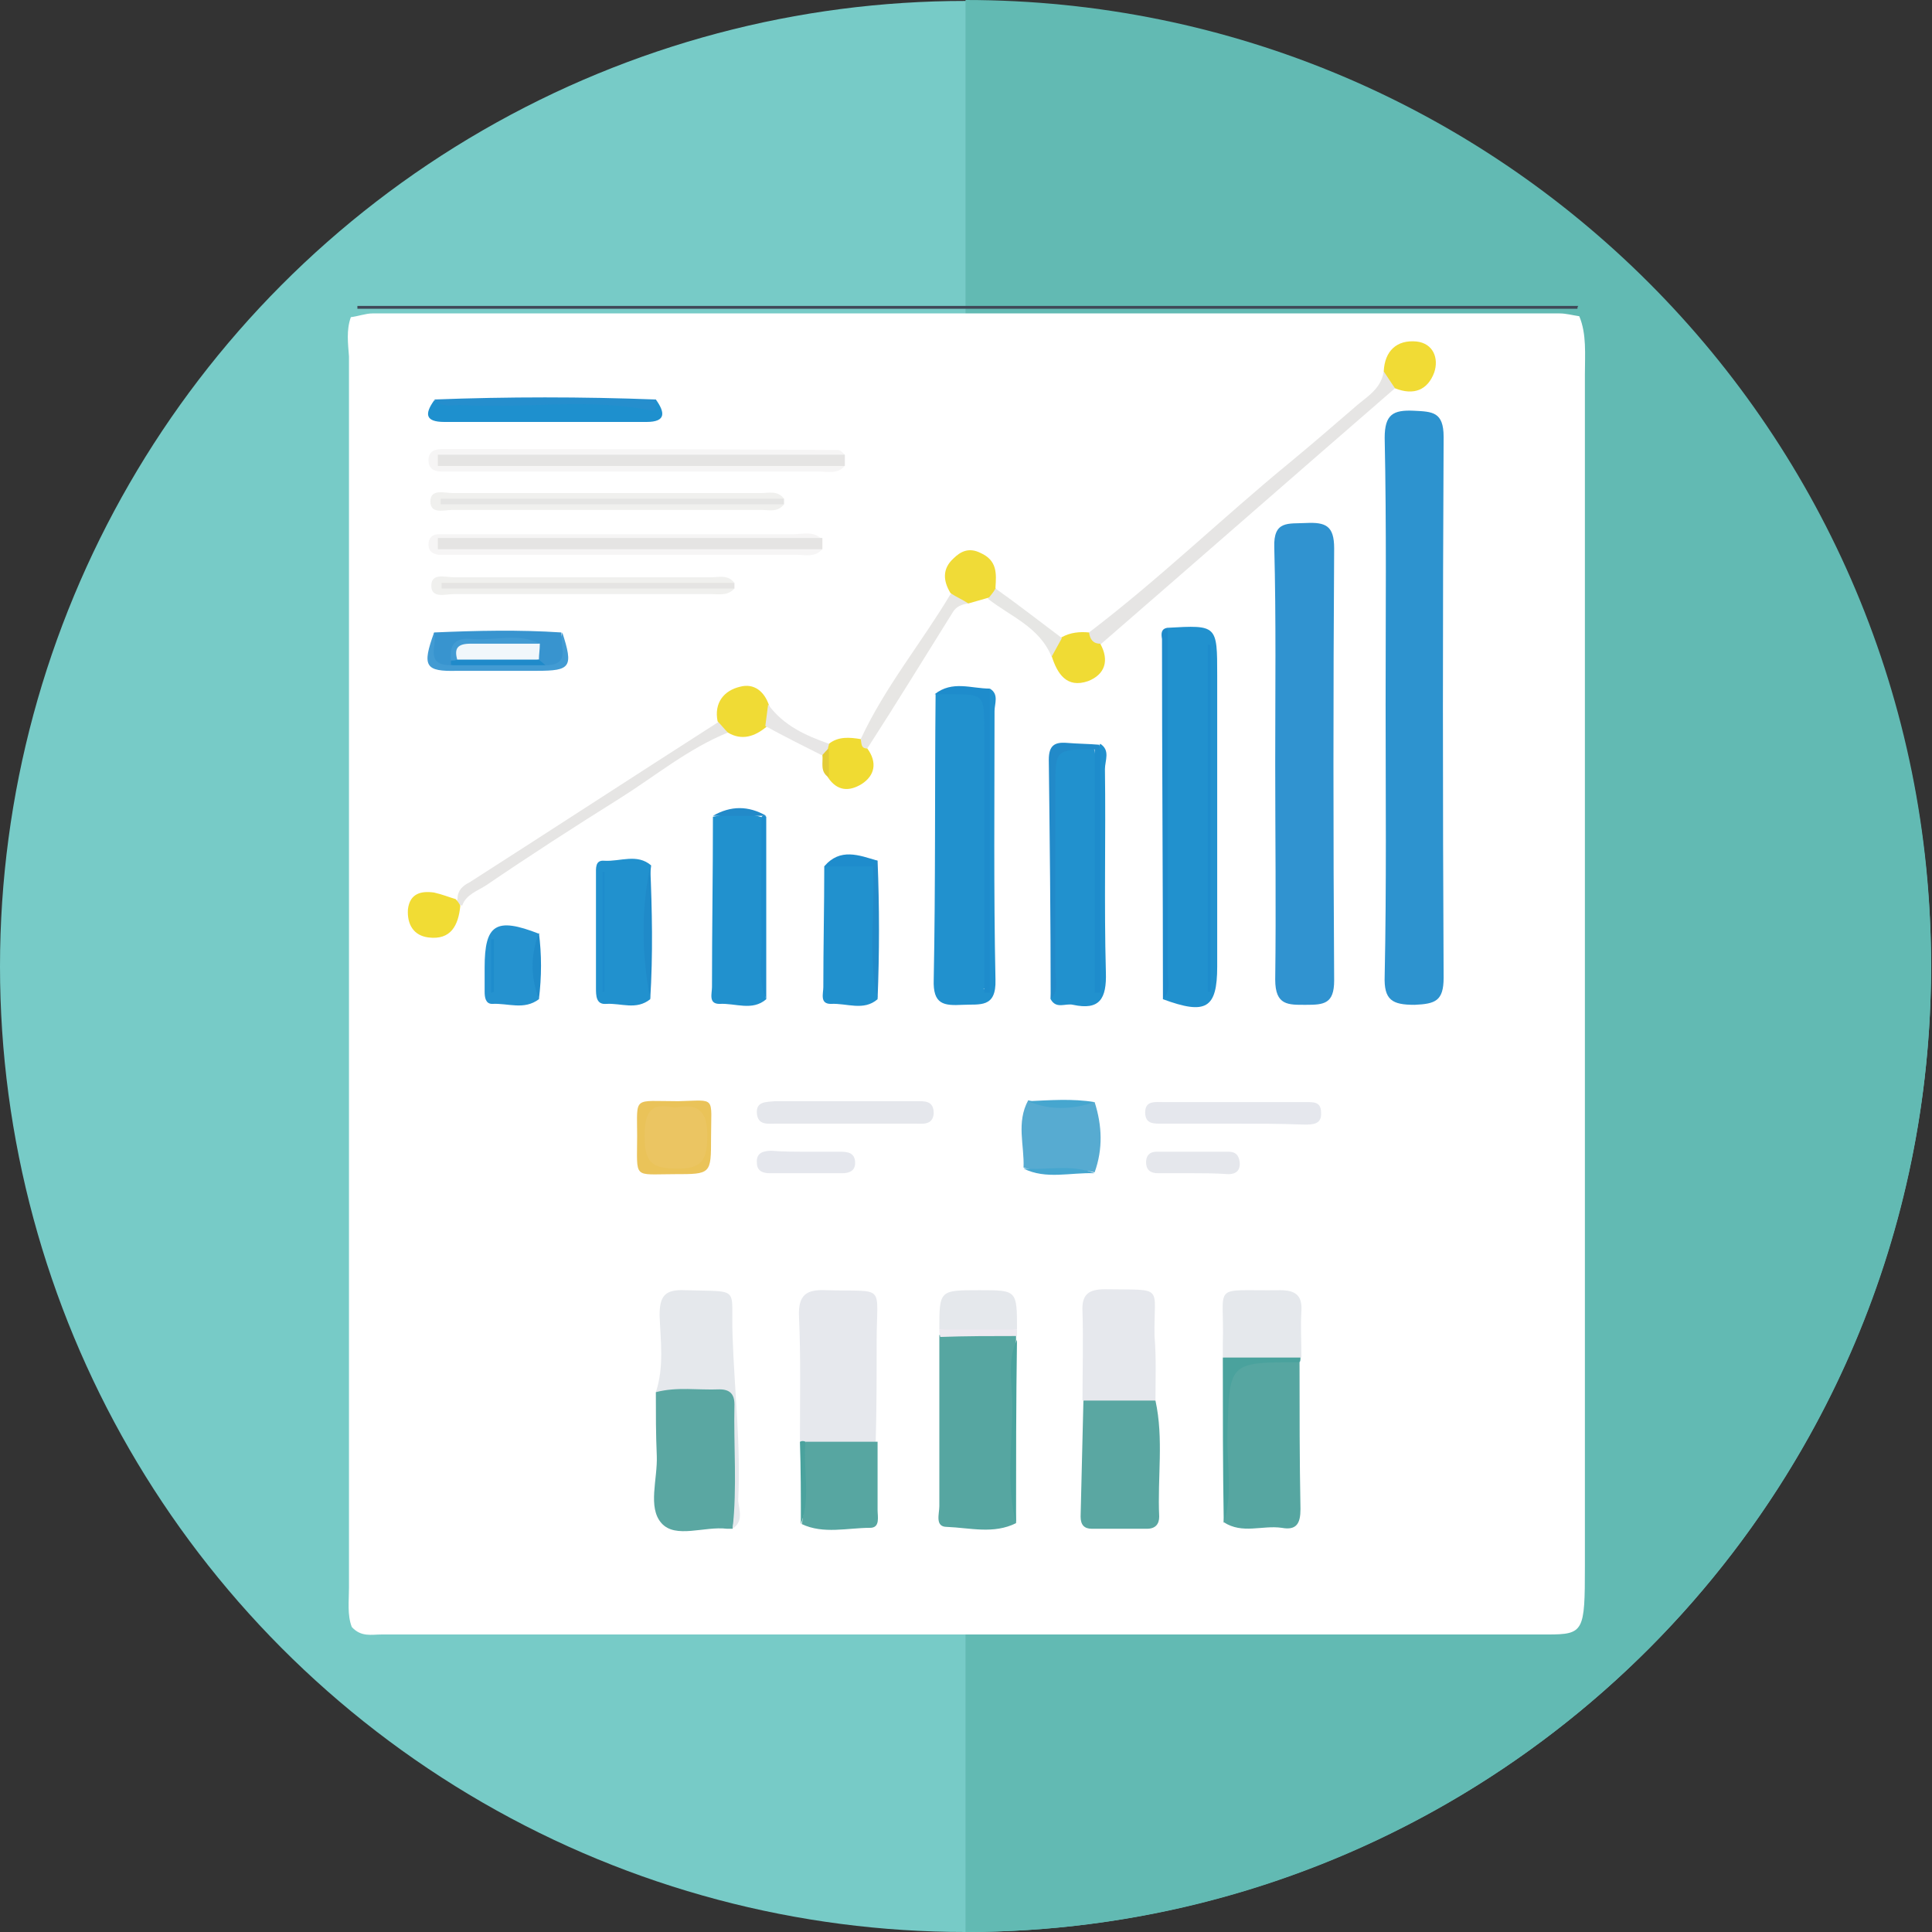 <?xml version="1.0" encoding="utf-8"?>
<!-- Generator: Adobe Illustrator 19.1.0, SVG Export Plug-In . SVG Version: 6.00 Build 0)  -->
<svg version="1.1" id="Layer_1" xmlns="http://www.w3.org/2000/svg" xmlns:xlink="http://www.w3.org/1999/xlink" x="0px" y="0px"
	 viewBox="-202 293.5 206.5 206.5" enable-background="new -202 293.5 206.5 206.5" xml:space="preserve">
<rect x="-202" y="293.5" width="206.5" height="206.5" fill="#333333" stroke="none"/>
<g>
	<g>
		<circle fill="#77CBC7" cx="-98.8" cy="396.8" r="103.2"/>
		<path fill="#62BAB3" d="M-98.8,293.5L-98.8,293.5V500l0,0c57,0,103.2-46.2,103.2-103.2C4.5,339.7-41.7,293.5-98.8,293.5z"/>
	</g>
</g>
<g>
	<g>
		<path fill="#FFFFFF" d="M-164.5,327.4c0.8-0.1,1.6-0.4,2.3-0.4c42.3,0,84.6,0,126.9,0c0.7,0,1.4,0.2,2.1,0.3
			c0.8,1.9,0.6,4.1,0.6,6.2c0,42.5,0,84.9,0,127.4c0,7-0.1,7.3-4,7.3c-41.5,0-83.1,0-124.6,0c-1.1,0-2.2,0.3-3.2-0.8
			c-0.5-1.3-0.3-2.8-0.3-4.2c0-43.9,0-87.7,0-131.6C-164.8,330.2-165,328.8-164.5,327.4z"/>
		<path fill="#404857" d="M-33.4,326.5c-43.5,0-87,0-130.4,0c0-0.1,0-0.2,0-0.3c43.5,0,87,0,130.5,0
			C-33.4,326.3-33.4,326.4-33.4,326.5z"/>
		<path fill="#2D93CF" d="M-53.9,368.8c0-9.5,0.1-19-0.1-28.5c0-2.5,0.9-3,3.1-2.9c2,0.1,3.2,0.1,3.2,2.8c-0.1,19.3-0.1,38.5,0,57.8
			c0,2.5-0.9,2.8-3.1,2.9c-2.4,0-3.3-0.5-3.2-3.1C-53.8,388.2-53.9,378.5-53.9,368.8z"/>
		<path fill="#3093D0" d="M-65.7,375.1c0-7.7,0.1-15.4-0.1-23.1c-0.1-2.9,1.5-2.5,3.4-2.6c2.1-0.1,3,0.3,3,2.7
			c-0.1,15.4-0.1,30.8,0,46.2c0,2.5-1.1,2.6-3,2.6c-1.9,0-3.3,0.1-3.3-2.7C-65.6,390.5-65.7,382.8-65.7,375.1z"/>
		<path fill="#2191CE" d="M-96.2,367.1c1,0.6,0.5,1.6,0.5,2.4c0,9.6-0.1,19.2,0.1,28.7c0.1,3.1-1.7,2.6-3.5,2.7
			c-2,0.1-3.2,0-3.1-2.7c0.2-10.2,0.1-20.3,0.2-30.5c0.2-0.1,0.3-0.2,0.5-0.2c5-0.4,5-0.4,5,4.6c0,8.8,0,17.6,0,26.4
			c0,0.3-0.1,0.6-0.4,0.7c0,0,0.1,0,0.4,0c0-8.9,0-17.8,0-26.7C-96.5,370.6-96.8,368.8-96.2,367.1z"/>
		<path fill="#2191CE" d="M-77.2,360.6c5.3-0.3,5.3-0.3,5.3,5.1c0,10.4,0,20.7,0,31.1c0,4.5-1.2,5.2-5.8,3.5
			c0.5-2.3,0.2-4.7,0.2-7.1c0-9.9,0-19.8,0-29.7C-77.5,362.5-77.8,361.5-77.2,360.6z"/>
		<path fill="#2191CE" d="M-84.4,373c1.1,0.7,0.5,1.8,0.5,2.7c0.1,7.2-0.1,14.4,0.1,21.7c0.1,2.9-0.7,4.1-3.5,3.5
			c-0.8-0.2-1.8,0.5-2.4-0.6c0.5-7.7,0.1-15.3,0.2-23c0.1-4.2,0-4.2,4.4-3.9c0.7,2.8,0.3,5.7,0.3,8.5c0.1,5.6,0,11.2,0,16.7
			c0-8.2,0-16.4,0-24.6C-84.7,373.7-84.6,373.3-84.4,373z"/>
		<path fill="#2191CE" d="M-120.1,400.3c-1.5,1.3-3.3,0.4-5,0.5c-1.2,0-0.8-1.1-0.8-1.8c0-6.1,0.1-12.1,0.1-18.2
			c1.8-0.4,3.6-0.5,5.4,0.1c0.3,5.4,0,10.9,0.1,16.3C-120.3,398.1-120.5,399.2-120.1,400.3z"/>
		<path fill="#2191CE" d="M-108.2,400.3c-1.5,1.3-3.3,0.4-5,0.5c-1.2,0-0.8-1.1-0.8-1.8c0-4.3,0.1-8.6,0.1-12.9
			c1.8-0.9,3.5-0.8,5.3-0.1C-108,390.7-108.8,395.5-108.2,400.3z"/>
		<path fill="#2191CE" d="M-132.5,400.3c-1.5,1.2-3.1,0.4-4.7,0.5c-1.1,0.1-1.1-0.9-1.1-1.7c0-4,0-8,0-12.1c0-0.7-0.1-1.6,0.9-1.5
			c1.7,0.1,3.5-0.8,5,0.5C-133,390.8-132.9,395.5-132.5,400.3z"/>
		<path fill="#E6E5E4" d="M-85.6,361.1c7.5-5.7,14.3-12.3,21.5-18.2c2.3-1.9,4.5-3.8,6.7-5.7c1.3-1.2,3-2,3.3-4
			c1.2,0,1.4,0.8,1.2,1.8c-10.5,9.1-21,18.3-31.5,27.4C-85.6,362.7-86,362.3-85.6,361.1z"/>
		<path fill="#F6F5F5" d="M-111.7,343.3c-0.8,0.9-1.8,0.6-2.8,0.6c-12.9,0-25.9,0-38.8,0c-0.5,0-1,0-1.5,0c-0.8,0-1.4-0.3-1.4-1.2
			c0-0.9,0.6-1.2,1.4-1.2c14.1,0,28.2,0,42.4,0.1c0.2,0,0.5,0.3,0.7,0.5c-1.1,0.9-2.5,0.6-3.7,0.6c-11.8,0-23.7,0-35.5,0
			c11.8,0,23.7,0,35.5,0C-114.1,342.7-112.8,342.4-111.7,343.3z"/>
		<path fill="#E5E4E3" d="M-111.7,343.3c-14.5,0-29,0-43.5,0c0-0.4,0-0.8,0-1.2c14.5,0,29,0,43.5,0
			C-111.7,342.5-111.7,342.9-111.7,343.3z"/>
		<path fill="#F6F5F5" d="M-114.1,352.2c-0.8,0.9-1.8,0.6-2.8,0.6c-12.1,0-24.3,0-36.4,0c-0.6,0-1.2,0-1.8,0
			c-0.7-0.1-1.1-0.4-1.1-1.1c0-0.7,0.4-1.1,1.1-1.1c0.7,0,1.4,0,2.1,0c11.9,0,23.9,0,35.8,0c1,0,2.2-0.4,3.1,0.6
			c-1.1,0.9-2.5,0.6-3.7,0.6c-11,0-22.1,0-33.1,0c11,0,22.1,0,33.1,0C-116.5,351.6-115.2,351.3-114.1,352.2z"/>
		<path fill="#E5E4E3" d="M-114.1,352.2c-13.7,0-27.4,0-41.1,0c0-0.4,0-0.8,0-1.2c13.7,0,27.4,0,41.1,0
			C-114.1,351.4-114.1,351.8-114.1,352.2z"/>
		<path fill="#F0F0EE" d="M-118.2,347.4c-0.7,0.9-1.6,0.6-2.5,0.6c-11,0-21.9,0-32.9,0c-0.9,0-2.4,0.5-2.4-0.9
			c0-1.4,1.5-0.9,2.4-0.9c11,0,21.9,0,32.9,0c0.9,0,1.8-0.3,2.5,0.6c-1,0.5-2.1,0.3-3.2,0.3c-11.3,0-22.6,0-33.8,0
			c11.4,0,22.8,0,34.1,0C-120.2,347.2-119.1,346.9-118.2,347.4z"/>
		<path fill="#1E90CE" d="M-131.9,336.2c1,1.4,1.1,2.4-1,2.4c-7.2,0-14.4,0-21.6,0c-2.1,0-2.1-0.9-1.1-2.3
			C-147.7,336.6-139.8,336.7-131.9,336.2z"/>
		<path fill="#E6E5E4" d="M-124.2,371.8c-4.2,1.7-7.7,4.6-11.5,7c-4.8,3-9.6,6.1-14.3,9.3c-0.9,0.6-2.2,1-2.6,2.2
			c-0.4-0.1-0.7-0.2-0.5-0.7c0-0.9,0.5-1.4,1.3-1.8c8.9-5.7,17.8-11.5,26.7-17.2C-124.4,370.5-123.9,370.8-124.2,371.8z"/>
		<path fill="#2592CF" d="M-144.4,400.3c-1.6,1.2-3.3,0.4-5,0.5c-0.7,0-0.8-0.7-0.8-1.3c0-0.9,0-1.8,0-2.6c0-4.6,1.2-5.4,5.8-3.6
			C-144.8,395.5-144.8,397.9-144.4,400.3z"/>
		<path fill="#F0F0EE" d="M-123.5,356.4c-0.7,0.8-1.6,0.6-2.5,0.6c-9.2,0-18.4,0-27.5,0c-0.9,0-2.4,0.5-2.4-0.9
			c0-1.4,1.5-0.9,2.4-0.9c9.2,0,18.4,0,27.5,0c0.9,0,1.8-0.3,2.5,0.6c-2.2,0.6-4.5,0.3-6.7,0.3c-8.4,0.1-16.7,0-25.1,0
			c9.7,0,19.3,0,29,0C-125.5,356.1-124.5,355.8-123.5,356.4z"/>
		<path fill="#E7E6E4" d="M-98.5,358c-0.7,0.1-1.3,0.3-1.7,1c-3,4.8-6,9.7-9.1,14.5c-1,0.2-0.9-0.4-0.7-1c2.6-5.6,6.5-10.3,9.6-15.5
			C-99.4,356.6-98.7,357-98.5,358z"/>
		<path fill="#F0DB37" d="M-98.5,358c-0.6-0.4-1.3-0.7-1.9-1.1c-0.8-1.3-0.9-2.6,0.3-3.7c0.8-0.8,1.7-1.2,2.9-0.6
			c1.8,0.8,1.7,2.2,1.6,3.7c0.2,0.8-0.2,1-0.8,1.1C-97.1,357.6-97.8,357.8-98.5,358z"/>
		<path fill="#F0DB35" d="M-124.2,371.8c-0.4-0.4-0.7-0.8-1.1-1.2c-0.4-2,0.7-3.3,2.4-3.7c1.5-0.4,2.6,0.5,3.1,2
			c0.1,0.8,0.6,1.6-0.3,2.3C-121.3,372.2-122.7,372.7-124.2,371.8z"/>
		<path fill="#1F8ACA" d="M-77.2,360.6c0,12.2,0,24.4,0,36.6c0,1,0.4,2.2-0.5,3.1c0-12.8-0.1-25.7-0.1-38.5
			C-77.9,361.2-77.9,360.7-77.2,360.6z"/>
		<path fill="#1E8CCC" d="M-96.2,367.1c0,10.8,0,21.7,0,32.5c-0.2,0-0.4,0-0.6,0c0-1.2,0-2.3,0-3.5c0-8.2,0-16.4,0-24.5
			c0-3.9,0-3.9-3.8-3.9c-0.5,0-1,0-1.5,0C-100.2,366.2-98.2,367.1-96.2,367.1z"/>
		<path fill="#F0DB34" d="M-85.6,361.1c0.1,0.7,0.4,1.2,1.2,1.2c1,1.8,0.5,3.3-1.3,4c-2.3,0.8-3.3-0.8-3.9-2.7
			c0.3-0.7,0.1-1.6,1.1-2C-87.6,361.1-86.6,361-85.6,361.1z"/>
		<path fill="#F1DB35" d="M-52.9,335c-0.4-0.6-0.8-1.2-1.2-1.8c0.1-2.2,1.4-3.4,3.5-3.2c1.8,0.2,2.4,1.8,1.9,3.3
			C-49.4,335.2-50.9,335.8-52.9,335z"/>
		<path fill="#F0DB32" d="M-110,372.5c0.1,0.5,0,1,0.7,1c1.1,1.5,0.8,2.9-0.6,3.8c-1.3,0.8-2.6,0.8-3.6-0.7
			c-0.5-0.9-0.1-1.9-0.3-2.8c0-0.3,0.2-0.6,0.4-0.8C-112.4,372.2-111.2,372.3-110,372.5z"/>
		<path fill="#E5E5E4" d="M-118.2,347.4c-12.2,0-24.4,0-36.7,0c0-0.2,0-0.4,0-0.6c12.2,0,24.4,0,36.7,0
			C-118.2,347.1-118.2,347.2-118.2,347.4z"/>
		<path fill="#F1DC34" d="M-153.3,389.6c0.2,0.2,0.4,0.5,0.5,0.7c-0.2,2.1-1,3.7-3.4,3.4c-1.6-0.2-2.3-1.4-2.2-3
			c0.2-1.7,1.4-2,2.8-1.8C-154.7,389.1-154,389.4-153.3,389.6z"/>
		<path fill="#3894CF" d="M-155.6,361.1c4.6-0.2,9.1-0.3,13.6,0c0,1.4,1.6,3.3-1.3,3.8c-0.5,0-0.9-0.2-1.2-0.6c-0.4-0.4-0.6-1-1-1.4
			c-2.1-1-4.2-0.4-6.4-0.4c-1.2,0-1.2,1.1-1.6,1.8c-0.2,0.3-0.4,0.5-0.8,0.5C-157.2,364.6-155.7,362.6-155.6,361.1z"/>
		<path fill="#228AC9" d="M-85,373.6c-4.2,0-4.2,0-4.2,4.1c0,6.5,0,13,0,19.5c0,1,0.4,2.2-0.5,3.1c0-8.5-0.1-17.1-0.2-25.6
			c0-1.5,0.6-1.9,1.9-1.8c1.2,0.1,2.3,0.1,3.5,0.2c0,0.2,0,0.4,0,0.6C-84.6,373.9-84.8,373.9-85,373.6z"/>
		<path fill="#E5E4E3" d="M-123.5,356.4c-10.4,0-20.9,0-31.3,0c0-0.2,0-0.4,0-0.6c10.4,0,20.9,0,31.3,0
			C-123.5,356-123.5,356.2-123.5,356.4z"/>
		<path fill="#258ECD" d="M-131.9,336.2c-0.1,0.4,0.1,1.3-0.4,1.2c-6.7-1.4-13.5-0.2-20.2-0.6c-1-0.1-2.2,0.4-3.1-0.6
			C-147.7,335.9-139.8,335.9-131.9,336.2z"/>
		<path fill="#429BD3" d="M-155.6,361.1c0.4,1.3-1.1,3.5,1.8,3.5c3.4-1.3,6.7-1.2,10.1,0c2.9,0,1.4-2.2,1.8-3.5
			c1.2,3.7,0.9,4.1-2.7,4.1c-2.8,0-5.7,0-8.5,0C-156.6,365.3-156.9,364.7-155.6,361.1z"/>
		<path fill="#E6E6E4" d="M-88.5,361.7c-0.4,0.7-0.7,1.3-1.1,2c-1.3-3.2-4.4-4.3-6.8-6.2c0.3-0.4,0.6-0.7,0.8-1.1
			C-93.2,358.1-90.9,359.9-88.5,361.7z"/>
		<path fill="#1E8CCC" d="M-120.1,400.3c-1-2.2-0.4-4.6-0.5-6.9c-0.1-4.2,0-8.4,0-12.6c0.2-0.2,0.3-0.2,0.5,0
			C-120.1,387.2-120.1,393.7-120.1,400.3z"/>
		<path fill="#E7E6E6" d="M-113.4,373c0,0.2-0.1,0.3-0.1,0.5c-0.2,0.3-0.2,0.7-0.7,0.7c-2-1-4-2-6-3.1c0.1-0.8,0.2-1.5,0.3-2.3
			C-118.2,371.1-115.9,372.1-113.4,373z"/>
		<path fill="#228AC9" d="M-108.2,400.3c-1.1-4.7-0.2-9.5-0.5-14.2c-0.2-0.5,0-0.7,0.5-0.6C-108,390.4-108,395.3-108.2,400.3z"/>
		<path fill="#1F8AC9" d="M-132.5,400.3c-0.9-4.7-1-9.5,0-14.2C-132.3,390.8-132.2,395.5-132.5,400.3z"/>
		<path fill="#1E8CCC" d="M-108.2,385.5c-0.2,0.2-0.3,0.4-0.5,0.6c-1.7,0-3.5,0-5.2,0C-112.2,384.1-110.2,384.9-108.2,385.5z"/>
		<path fill="#1F8AC9" d="M-144.4,400.3c-0.9-2.4-0.9-4.7,0-7.1C-144.1,395.5-144.1,397.9-144.4,400.3z"/>
		<path fill="#228AC9" d="M-120.1,380.7c-0.2,0-0.3,0-0.5,0c-1.7,0-3.5,0-5.2,0C-123.9,379.6-122,379.6-120.1,380.7z"/>
		<path fill="#E3CC38" d="M-114.1,374.2c0.2-0.2,0.4-0.5,0.7-0.7c0,1,0,2.1,0,3.1C-114.4,376-114,375-114.1,374.2z"/>
		<path fill="#1E8CCC" d="M-72.6,362.5c0,12.3,0,24.7,0,37c-0.1,0-0.2,0-0.3,0c0-12.4,0-24.8,0-37.1
			C-72.8,362.4-72.7,362.4-72.6,362.5z"/>
		<path fill="#1E8CCC" d="M-85,373.6c0.2,0,0.4,0,0.6,0c0,8.7,0,17.3,0,26c-0.2,0-0.4,0-0.6,0C-85,390.9-85,382.2-85,373.6z"/>
		<path fill="#1E8CCC" d="M-137.4,386.7c0,4.3,0,8.6,0,12.8c-0.1,0-0.1,0-0.2,0c0-4.3,0-8.6,0-12.8
			C-137.5,386.7-137.4,386.7-137.4,386.7z"/>
		<path fill="#1E8CCC" d="M-149.5,399.6c0-1.9,0-3.8,0-5.7c0.1,0,0.2,0,0.3,0c0,1.9,0,3.7,0,5.6
			C-149.4,399.6-149.5,399.6-149.5,399.6z"/>
		<path fill="#F1F7FB" d="M-144.3,362.3c0,0.6-0.1,1.2-0.1,1.7c-3,0.6-5.9,0.5-8.9,0.1c-0.4-1.3-0.2-2.2,1.4-2.1
			C-149.4,362.1-146.8,361.7-144.3,362.3z"/>
		<path fill="#429BD3" d="M-144.3,362.3c-2.5,0-4.9,0-7.4,0c-1.4,0-1.8,0.5-1.4,1.8c-0.2,0.3-0.4,0.3-0.7,0.1
			c-0.2-1.8,0.4-2.6,2.3-2.4C-149.1,362-146.6,361.1-144.3,362.3z"/>
		<path fill="#1F8ACA" d="M-153.8,364.1c0.2,0,0.5,0,0.7-0.1c2.9,0,5.8,0,8.7,0c0.2,0.2,0.5,0.4,0.7,0.6c-3.4,0-6.7,0-10.1,0
			C-153.8,364.5-153.8,364.3-153.8,364.1z"/>
	</g>
	<g>
		<path fill="#56A6A1" d="M-93.4,456.3c-2.4,1.2-4.9,0.5-7.4,0.4c-1.3,0-0.8-1.4-0.8-2.2c0-6.1,0-12.2,0-18.3
			c2.7-1.5,5.5-1.4,8.2-0.1c0,0.2,0,0.4,0,0.6C-93.8,443.3-93.8,449.8-93.4,456.3z"/>
		<path fill="#56A6A1" d="M-63.1,439.1c0,5.2,0,10.5,0.1,15.7c0,1.5-0.4,2.3-2,2c-2.1-0.3-4.2,0.7-6.2-0.6c0.4-4.8,0.1-9.6,0.2-14.4
			c0.1-3.4,0.2-3.6,3.7-3.6C-65.9,438.3-64.4,438-63.1,439.1z"/>
		<path fill="#E6E8ED" d="M-116.5,447.5c0-4.4,0.1-8.9-0.1-13.3c-0.1-2.3,0.8-2.9,2.9-2.8c6.5,0.2,5.4-0.8,5.4,5.5
			c0,3.6,0,7.1-0.1,10.7c-2.4,1.3-4.8,0.7-7.3,0.5C-115.9,447.9-116.2,447.7-116.5,447.5z"/>
		<path fill="#5AA7A2" d="M-123.7,456.9c-0.2,0-0.4,0-0.6,0c-2.4-0.3-5.5,1.1-7-0.6c-1.5-1.7-0.4-4.7-0.5-7.2
			c-0.1-2.3-0.1-4.5-0.1-6.8c2.2-1.8,4.7-1.1,7.1-0.8c0.8,0.1,1.5,0.7,1.4,1.6C-123.5,447.7-122.9,452.3-123.7,456.9z"/>
		<path fill="#5AA7A2" d="M-78.5,443.2c0.9,4.1,0.2,8.2,0.4,12.4c0,0.8-0.4,1.3-1.3,1.3c-2,0-4,0-5.9,0c-0.8,0-1.2-0.4-1.2-1.3
			c0.1-4.1,0.2-8.2,0.3-12.4C-83.6,442-81,442-78.5,443.2z"/>
		<path fill="#E5E8EC" d="M-123.7,456.9c0.5-4.4,0.1-8.9,0.2-13.3c0-1.1-0.5-1.6-1.6-1.6c-2.3,0.1-4.5-0.3-6.8,0.3
			c0.9-2.7,0.5-5.5,0.4-8.2c0-2,0.5-2.8,2.7-2.7c6.1,0.2,4.9-0.5,5.1,4.9c0.2,5.9,0.9,11.7,0.6,17.6
			C-123,454.9-122.5,456.1-123.7,456.9z"/>
		<path fill="#E6E8ED" d="M-78.5,443.2c-2.6,0-5.2,0-7.8,0c0-3.2,0.1-6.3,0-9.5c-0.1-1.8,0.6-2.4,2.4-2.4c6.5,0.1,5.2-0.5,5.3,5
			C-78.4,438.7-78.5,441-78.5,443.2z"/>
		<path fill="#57A6A1" d="M-115.9,447.6c2.6,0,5.1,0,7.7,0c0,2.4,0,4.9,0,7.3c0,0.7,0.3,1.9-0.8,1.9c-2.4,0-5,0.7-7.3-0.4
			C-115.7,453.4-116.7,450.4-115.9,447.6z"/>
		<path fill="#E5E8EC" d="M-71.3,438.6c0-0.5,0-1,0-1.5c0.2-6.6-1.4-5.6,6.1-5.7c1.6,0,2.4,0.5,2.3,2.2c-0.1,1.7,0,3.3,0,5
			C-65.8,439-68.6,439-71.3,438.6z"/>
		<path fill="#57ABD1" d="M-85,411.3c0.8,2.5,0.9,5,0,7.5c-2.5-0.6-5.1,0.3-7.6-0.5c0.1-2.4-0.8-4.8,0.5-7.2
			C-89.8,411.8-87.4,411.6-85,411.3z"/>
		<path fill="#E5E7EC" d="M-111.7,413.6c-2.5,0-4.9,0-7.4,0c-0.8,0-1.9,0.2-2-1.1c-0.1-1.3,1-1.2,1.9-1.3c5,0,10.1,0,15.1,0
			c0.9,0,1.9-0.1,1.9,1.3c-0.1,1.3-1.2,1.1-2,1.1C-106.8,413.6-109.3,413.6-111.7,413.6z"/>
		<path fill="#E5E7ED" d="M-70.3,413.6c-2.5,0-4.9,0-7.4,0c-0.9,0-1.9,0.1-1.9-1.2c0-1.3,1.1-1.1,2-1.1c5,0,10.1,0,15.1,0
			c0.8,0,1.7-0.1,1.7,1.1c0.1,1.3-0.9,1.3-1.8,1.3C-65.2,413.6-67.7,413.6-70.3,413.6z"/>
		<path fill="#E5E8EC" d="M-101.6,435.6c0-4.2,0-4.2,4.3-4.2c4,0,4,0,4,4.2C-96.1,436-98.9,436-101.6,435.6z"/>
		<path fill="#E5E7ED" d="M-115.7,416.6c1.2,0,2.4,0,3.5,0c0.8,0,1.6,0.1,1.6,1.2c0,0.9-0.7,1.1-1.4,1.1c-2.6,0-5.1,0-7.7,0
			c-0.7,0-1.4-0.2-1.4-1.1c-0.1-1.1,0.7-1.3,1.6-1.3C-118.3,416.6-117,416.6-115.7,416.6z"/>
		<path fill="#E5E7EC" d="M-74.4,418.9c-1.3,0-2.6,0-3.8,0c-0.8,0-1.3-0.3-1.3-1.2c0-0.7,0.4-1.1,1.1-1.1c2.6,0,5.1,0,7.7,0
			c0.7,0,1.1,0.3,1.2,1.1c0.1,0.9-0.4,1.3-1.2,1.3C-72.1,418.9-73.3,418.9-74.4,418.9z"/>
		<path fill="#EAC359" d="M-126,415.1c0,3.9,0,3.9-3.9,3.9c-4.5,0-4,0.6-4-4.1c0-4.3-0.5-3.7,4.4-3.7
			C-125.4,411.1-126,410.6-126,415.1z"/>
		<path fill="#4AA29D" d="M-71.3,438.6c2.8,0,5.5,0,8.3,0c0,0.2,0,0.4-0.1,0.5c-7.6,0-7.5,0-7.7,7.6c-0.1,3.2,0.6,6.4-0.4,9.6
			C-71.3,450.4-71.3,444.5-71.3,438.6z"/>
		<path fill="#4AA29D" d="M-93.4,456.3c-1.1-4.2-0.4-8.4-0.4-12.6c0-2.3-0.6-4.7,0.5-7C-93.4,443.3-93.4,449.8-93.4,456.3z"/>
		<path fill="#4AA29D" d="M-115.9,447.6c-0.3,2.9,0.6,5.9-0.5,8.8c0-2.9,0-5.9-0.1-8.8C-116.3,447.5-116.1,447.5-115.9,447.6z"/>
		<path fill="#EDE9F0" d="M-101.6,435.6c2.8,0,5.5,0,8.3,0c0,0.2,0,0.4,0,0.7c-2.7,0-5.5,0-8.2,0.1
			C-101.6,436-101.6,435.8-101.6,435.6z"/>
		<path fill="#46A6CF" d="M-92.6,418.4c2.5,0.2,5.1-0.5,7.6,0.5C-87.6,418.8-90.2,419.6-92.6,418.4z"/>
		<path fill="#46A6CF" d="M-85,411.3c-2.4,0.8-4.8,0.9-7.1-0.1C-89.8,411.1-87.4,410.9-85,411.3z"/>
		<path fill="#EBC562" d="M-129.9,411.9c2.5-0.5,3.5,0.3,3.5,3c0,2.6-0.6,3.6-3.4,3.5c-2.6,0-3.3-0.8-3.3-3.4
			C-133.1,412.7-132.7,411.2-129.9,411.9z"/>
	</g>
</g>
</svg>
